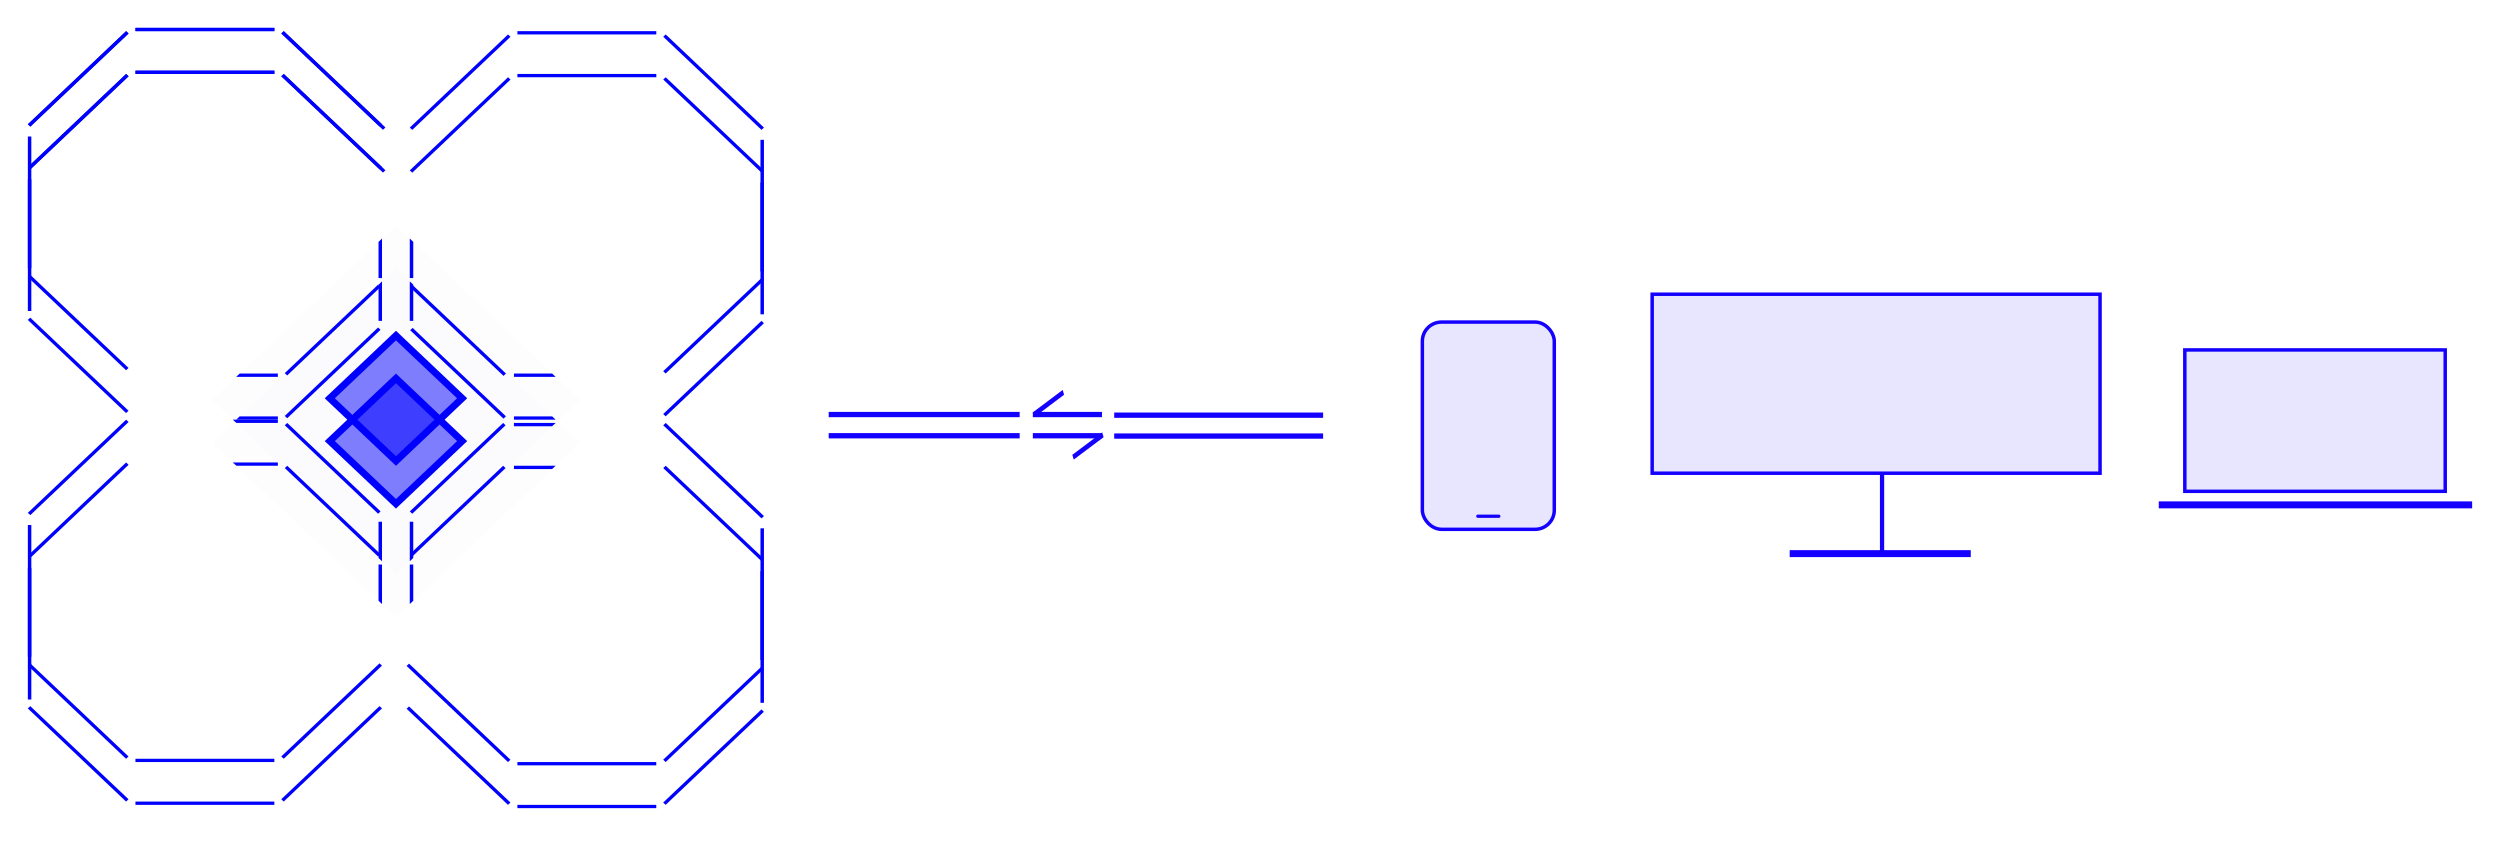 <svg width="359" height="121" viewBox="0 0 359 121" fill="none" xmlns="http://www.w3.org/2000/svg">
<g filter="url(#filter0_d_803_9188)">
<rect width="36.44" height="36.44" transform="matrix(0.726 -0.688 0.726 0.688 30.425 53.443)" fill="#000697" fill-opacity="0.01"/>
<rect x="19.456" width="19.944" height="0.473" fill="#0000FF"/>
<rect width="19.435" height="0.486" transform="matrix(0.726 -0.688 0.726 0.688 4 13.846)" fill="#0000FF"/>
<rect width="19.435" height="0.486" transform="matrix(0.726 0.688 -0.726 0.688 40.75 0.473)" fill="#0000FF"/>
<rect x="4" y="34.515" width="18.912" height="0.499" transform="rotate(-90 4 34.515)" fill="#0000FF"/>
<rect width="19.435" height="0.486" transform="matrix(-0.726 -0.688 0.726 -0.688 18.102 49.168)" fill="#0000FF"/>
<rect x="19.456" width="19.944" height="0.473" fill="#0000FF"/>
<rect width="19.435" height="0.486" transform="matrix(0.726 -0.688 0.726 0.688 4 13.846)" fill="#0000FF"/>
<rect width="20.106" height="0.486" transform="matrix(0.726 0.688 -0.726 0.688 40.75 0.473)" fill="#0000FF"/>
<rect x="109.203" y="34.987" width="18.912" height="0.499" transform="rotate(-90 109.203 34.987)" fill="#0000FF"/>
<rect x="74.301" y="0.473" width="19.944" height="0.473" fill="#0000FF"/>
<rect width="19.435" height="0.486" transform="matrix(0.726 -0.688 0.726 0.688 58.845 14.319)" fill="#0000FF"/>
<rect width="19.435" height="0.486" transform="matrix(0.726 0.688 -0.726 0.688 95.595 0.946)" fill="#0000FF"/>
<rect width="19.435" height="0.486" transform="matrix(-0.726 0.688 -0.726 -0.688 109.697 36.267)" fill="#0000FF"/>
<rect width="18.463" height="0.486" transform="matrix(-0.726 -0.688 0.726 -0.688 72.303 49.975)" fill="#0000FF"/>
<rect width="18.463" height="0.486" transform="matrix(-0.726 0.688 -0.726 -0.688 54.645 37.213)" fill="#0000FF"/>
<rect x="4" y="90.306" width="18.912" height="0.499" transform="rotate(-90 4 90.306)" fill="#0000FF"/>
<rect x="39.396" y="105.431" width="19.944" height="0.473" transform="rotate(-180 39.396 105.431)" fill="#0000FF"/>
<rect width="19.435" height="0.486" transform="matrix(-0.726 0.688 -0.726 -0.688 54.852 91.586)" fill="#0000FF"/>
<rect width="19.435" height="0.486" transform="matrix(-0.726 -0.688 0.726 -0.688 18.102 104.959)" fill="#0000FF"/>
<rect width="19.435" height="0.486" transform="matrix(0.726 -0.688 0.726 0.688 4 69.637)" fill="#0000FF"/>
<rect width="18.463" height="0.486" transform="matrix(0.726 0.688 -0.726 0.688 41.248 56.736)" fill="#0000FF"/>
<rect x="109.203" y="90.778" width="18.912" height="0.499" transform="rotate(-90 109.203 90.778)" fill="#0000FF"/>
<path d="M73.803 57.209V56.736H79.786L79.287 57.209H73.803Z" fill="#0000FF"/>
<path d="M73.803 49.644V50.117H79.786L79.287 49.644H73.803Z" fill="#0000FF"/>
<path d="M39.899 56.736V56.264H33.417L33.957 56.736H39.899Z" fill="#0000FF"/>
<path d="M39.899 49.644V50.117H33.916L34.414 49.644H39.899Z" fill="#0000FF"/>
<path d="M59.344 35.933H58.845V30.259L59.344 30.732V35.933Z" fill="#0000FF"/>
<path d="M54.358 35.933H54.856V30.259L54.358 30.732V35.933Z" fill="#0000FF"/>
<path d="M59.344 70.921H58.845V76.594L59.344 76.122V70.921Z" fill="#0000FF"/>
<path d="M54.358 70.921H54.856V76.594L54.358 76.122V70.921Z" fill="#0000FF"/>
<rect width="18.463" height="0.486" transform="matrix(0.726 -0.688 0.726 0.688 58.845 69.441)" fill="#0000FF"/>
<rect width="19.435" height="0.486" transform="matrix(0.726 0.688 -0.726 0.688 95.595 56.736)" fill="#0000FF"/>
<rect x="94.241" y="105.904" width="19.944" height="0.473" transform="rotate(-180 94.241 105.904)" fill="#0000FF"/>
<rect width="19.435" height="0.486" transform="matrix(-0.726 0.688 -0.726 -0.688 109.697 92.058)" fill="#0000FF"/>
<rect width="20.056" height="0.486" transform="matrix(-0.726 -0.688 0.726 -0.688 72.947 105.431)" fill="#0000FF"/>
<rect x="0.726" width="13.09" height="13.09" transform="matrix(0.726 -0.688 0.726 0.688 46.829 53.693)" fill="#0000FF" fill-opacity="0.5" stroke="#0000FF"/>
<rect width="36.44" height="36.44" transform="matrix(0.726 -0.688 0.726 0.688 30.425 59.589)" fill="#000697" fill-opacity="0.01"/>
<rect x="19.456" y="6.146" width="19.944" height="0.473" fill="#0000FF"/>
<rect width="19.435" height="0.486" transform="matrix(0.726 -0.688 0.726 0.688 4 19.992)" fill="#0000FF"/>
<rect width="19.435" height="0.486" transform="matrix(0.726 0.688 -0.726 0.688 40.75 6.619)" fill="#0000FF"/>
<rect x="4" y="40.661" width="18.912" height="0.499" transform="rotate(-90 4 40.661)" fill="#0000FF"/>
<rect width="19.435" height="0.486" transform="matrix(-0.726 -0.688 0.726 -0.688 18.102 55.314)" fill="#0000FF"/>
<rect x="19.456" y="6.146" width="19.944" height="0.473" fill="#0000FF"/>
<rect width="19.435" height="0.486" transform="matrix(0.726 -0.688 0.726 0.688 4 19.992)" fill="#0000FF"/>
<rect width="20.106" height="0.486" transform="matrix(0.726 0.688 -0.726 0.688 40.75 6.619)" fill="#0000FF"/>
<rect x="109.203" y="41.134" width="18.912" height="0.499" transform="rotate(-90 109.203 41.134)" fill="#0000FF"/>
<rect x="74.301" y="6.619" width="19.944" height="0.473" fill="#0000FF"/>
<rect width="19.435" height="0.486" transform="matrix(0.726 -0.688 0.726 0.688 58.845 20.465)" fill="#0000FF"/>
<rect width="19.435" height="0.486" transform="matrix(0.726 0.688 -0.726 0.688 95.595 7.092)" fill="#0000FF"/>
<rect width="19.435" height="0.486" transform="matrix(-0.726 0.688 -0.726 -0.688 109.697 42.414)" fill="#0000FF"/>
<rect width="18.463" height="0.486" transform="matrix(-0.726 -0.688 0.726 -0.688 72.303 56.121)" fill="#0000FF"/>
<rect width="18.463" height="0.486" transform="matrix(-0.726 0.688 -0.726 -0.688 54.645 43.36)" fill="#0000FF"/>
<rect x="4" y="96.452" width="18.912" height="0.499" transform="rotate(-90 4 96.452)" fill="#0000FF"/>
<rect x="39.396" y="111.578" width="19.944" height="0.473" transform="rotate(-180 39.396 111.578)" fill="#0000FF"/>
<rect width="19.435" height="0.486" transform="matrix(-0.726 0.688 -0.726 -0.688 54.852 97.732)" fill="#0000FF"/>
<rect width="19.435" height="0.486" transform="matrix(-0.726 -0.688 0.726 -0.688 18.102 111.105)" fill="#0000FF"/>
<rect width="19.435" height="0.486" transform="matrix(0.726 -0.688 0.726 0.688 4 75.783)" fill="#0000FF"/>
<rect width="18.463" height="0.486" transform="matrix(0.726 0.688 -0.726 0.688 41.248 62.883)" fill="#0000FF"/>
<rect x="109.203" y="96.925" width="18.912" height="0.499" transform="rotate(-90 109.203 96.925)" fill="#0000FF"/>
<path d="M73.803 63.356V62.883H79.786L79.287 63.356H73.803Z" fill="#0000FF"/>
<path d="M73.803 55.791V56.264H79.786L79.287 55.791H73.803Z" fill="#0000FF"/>
<path d="M39.899 62.883V62.41H33.417L33.957 62.883H39.899Z" fill="#0000FF"/>
<path d="M39.899 55.791V56.264H33.916L34.414 55.791H39.899Z" fill="#0000FF"/>
<path d="M59.344 42.08H58.845V36.406L59.344 36.879V42.08Z" fill="#0000FF"/>
<path d="M54.358 42.08H54.856V36.406L54.358 36.879V42.08Z" fill="#0000FF"/>
<path d="M59.344 77.067H58.845V82.741L59.344 82.268V77.067Z" fill="#0000FF"/>
<path d="M54.358 77.067H54.856V82.741L54.358 82.268V77.067Z" fill="#0000FF"/>
<rect width="18.463" height="0.486" transform="matrix(0.726 -0.688 0.726 0.688 58.845 75.587)" fill="#0000FF"/>
<rect width="19.435" height="0.486" transform="matrix(0.726 0.688 -0.726 0.688 95.595 62.883)" fill="#0000FF"/>
<rect x="94.241" y="112.051" width="19.944" height="0.473" transform="rotate(-180 94.241 112.051)" fill="#0000FF"/>
<rect width="19.435" height="0.486" transform="matrix(-0.726 0.688 -0.726 -0.688 109.697 98.205)" fill="#0000FF"/>
<rect width="20.056" height="0.486" transform="matrix(-0.726 -0.688 0.726 -0.688 72.947 111.578)" fill="#0000FF"/>
<rect x="0.726" width="13.09" height="13.09" transform="matrix(0.726 -0.688 0.726 0.688 46.829 59.839)" fill="#0000FF" fill-opacity="0.5" stroke="#0000FF"/>
<rect x="237.25" y="38.25" width="64.317" height="25.703" fill="#1400FF" fill-opacity="0.1" stroke="#1400FF" stroke-width="0.5"/>
<rect x="269.959" y="63.947" width="0.61" height="11.584" fill="#1400FF"/>
<rect width="1" height="26" transform="matrix(0 1 1 0 257 75)" fill="#1400FF"/>
<rect x="204.25" y="42.25" width="18.945" height="29.759" rx="2.75" fill="#1400FF" fill-opacity="0.1" stroke="#1400FF" stroke-width="0.5"/>
<rect x="211.977" y="69.895" width="3.49" height="0.473" rx="0.236" fill="#1400FF"/>
<rect x="310.25" y="68.25" width="44.5" height="0.5" fill="#1400FF" fill-opacity="0.1" stroke="#1400FF" stroke-width="0.5"/>
<rect x="313.74" y="46.25" width="37.393" height="20.303" fill="#1400FF" fill-opacity="0.1" stroke="#1400FF" stroke-width="0.5"/>
<rect x="119" y="55.908" width="0.761" height="27.423" transform="rotate(-90 119 55.908)" fill="#1400FF"/>
<rect x="119" y="58.954" width="0.761" height="27.423" transform="rotate(-90 119 58.954)" fill="#1400FF"/>
<rect x="160" y="56" width="0.76" height="30" transform="rotate(-90 160 56)" fill="#1400FF"/>
<rect x="160" y="59" width="0.76" height="30" transform="rotate(-90 160 59)" fill="#1400FF"/>
<rect x="148.314" y="58.954" width="0.761" height="9.929" transform="rotate(-90 148.314 58.954)" fill="#1400FF"/>
<rect x="148.314" y="55.908" width="0.761" height="9.929" transform="rotate(-90 148.314 55.908)" fill="#1400FF"/>
<rect width="0.718" height="5.359" transform="matrix(-0.278 -0.961 0.8 -0.601 148.514 55.908)" fill="#1400FF"/>
<rect width="0.718" height="5.359" transform="matrix(-0.278 -0.961 0.8 -0.601 154.187 62)" fill="#1400FF"/>
</g>
<defs>
<filter id="filter0_d_803_9188" x="0" y="0" width="359" height="120.051" filterUnits="userSpaceOnUse" color-interpolation-filters="sRGB">
<feFlood flood-opacity="0" result="BackgroundImageFix"/>
<feColorMatrix in="SourceAlpha" type="matrix" values="0 0 0 0 0 0 0 0 0 0 0 0 0 0 0 0 0 0 127 0" result="hardAlpha"/>
<feOffset dy="4"/>
<feGaussianBlur stdDeviation="2"/>
<feComposite in2="hardAlpha" operator="out"/>
<feColorMatrix type="matrix" values="0 0 0 0 0 0 0 0 0 0 0 0 0 0 0 0 0 0 0.25 0"/>
<feBlend mode="normal" in2="BackgroundImageFix" result="effect1_dropShadow_803_9188"/>
<feBlend mode="normal" in="SourceGraphic" in2="effect1_dropShadow_803_9188" result="shape"/>
</filter>
</defs>
</svg>
